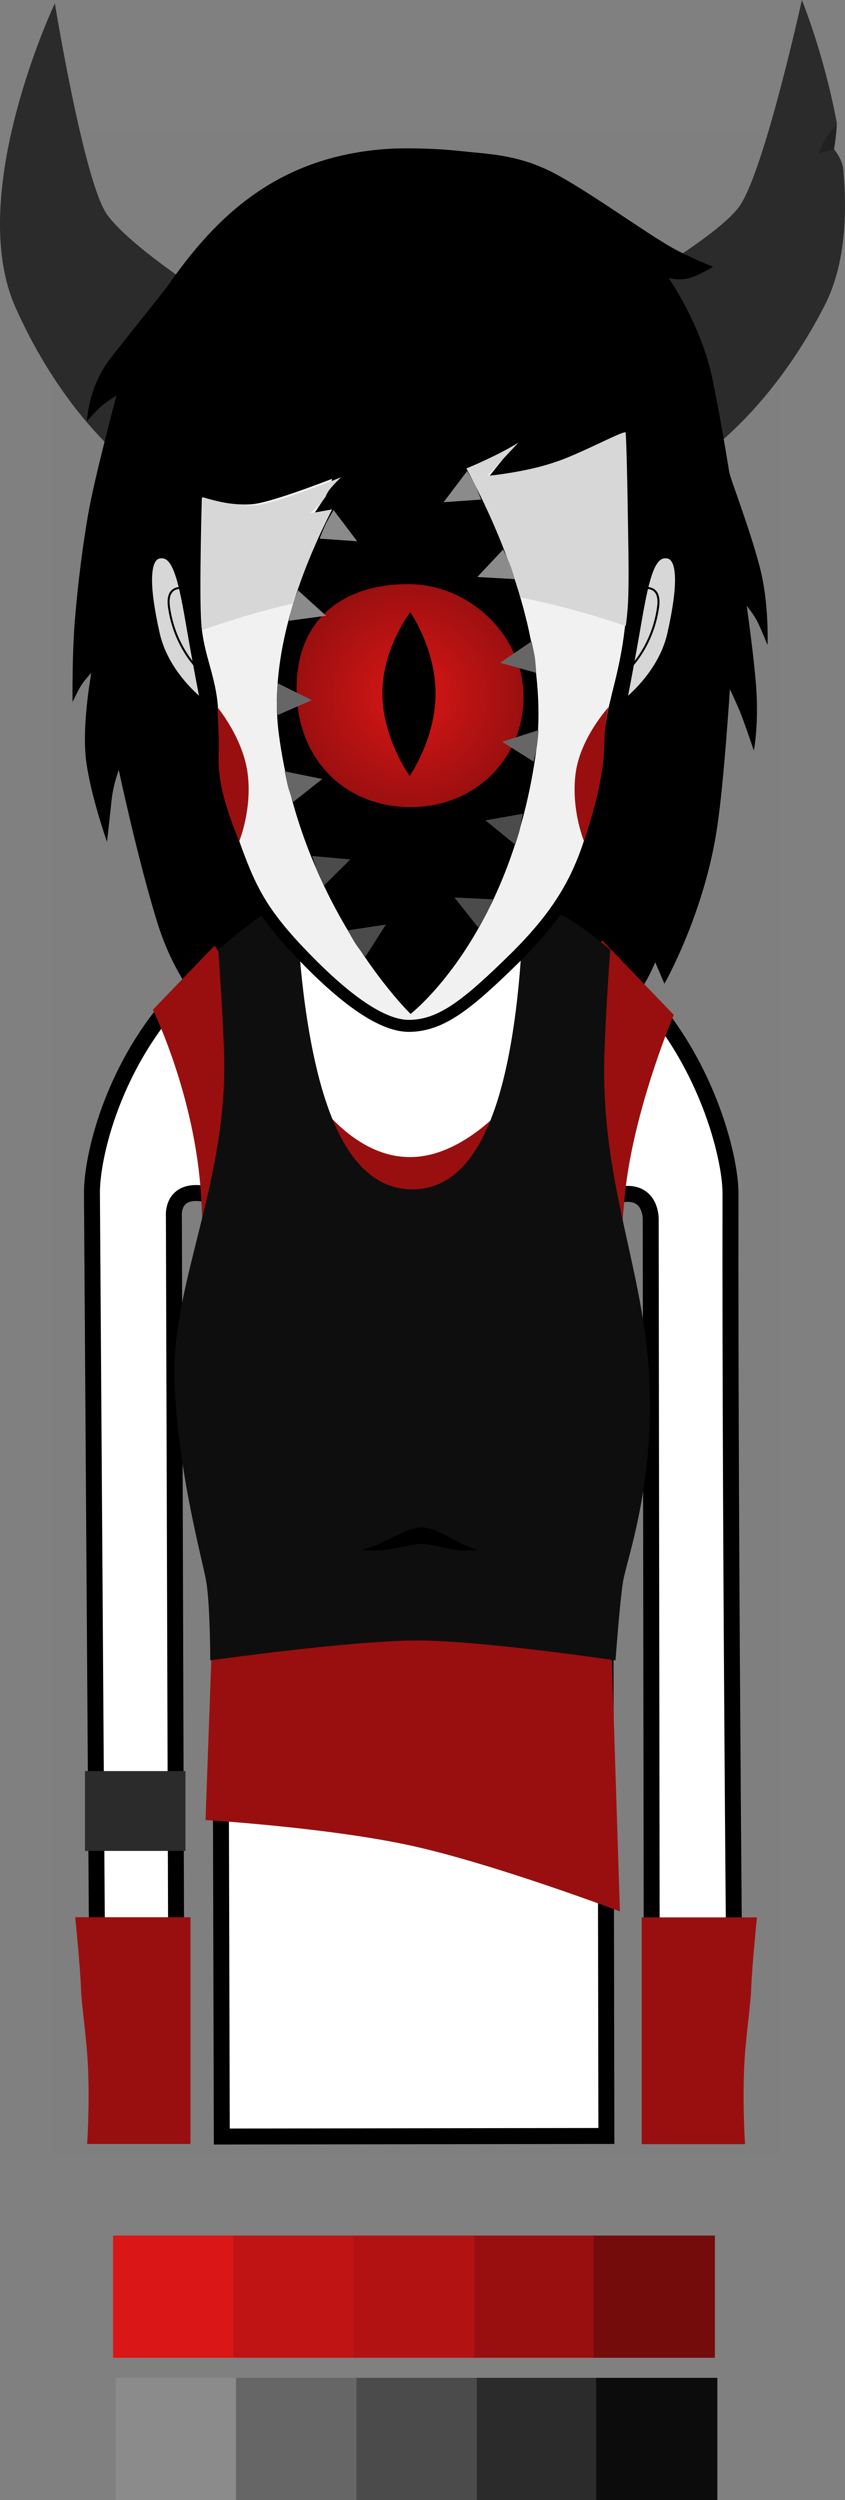 <svg version="1.1" xmlns="http://www.w3.org/2000/svg" xmlns:xlink="http://www.w3.org/1999/xlink" width="105.934" height="313.104" viewBox="0,0,105.934,313.104"><rect x="0" y="0" width="105.934" height="313.104" fill="#808080" stroke="none"/><defs><radialGradient cx="240.124" cy="124.039" r="14.92" gradientUnits="userSpaceOnUse" id="color-1"><stop offset="0" stop-color="#da1616"/><stop offset="1" stop-color="#990f0f"/></radialGradient></defs><g transform="translate(-188.71,-36.92)"><g data-paper-data="{&quot;isPaintingLayer&quot;:true}" fill-rule="nonzero" stroke-linejoin="miter" stroke-miterlimit="10" stroke-dasharray="" stroke-dashoffset="0" style="mix-blend-mode: normal"><path d="M195.284,306.613v-253.225h91.182v253.225z" fill-opacity="0.01" fill="#000000" stroke="none" stroke-width="0" stroke-linecap="butt"/><path d="M266.513,73.407c0,0 11.52,-6.382 14.746,-10.447c3.114,-3.925 7.98,-26.04 7.98,-26.04c0,0 2.778,6.803 4.351,15.271c0.122,0.658 -0.314,3.431 -0.314,3.431c0,0 1.029,1.188 1.151,2.522c0.55,5.989 0.157,12.201 -2.368,17.1c-7.243,14.051 -16.164,19.375 -16.164,19.375z" data-paper-data="{&quot;index&quot;:null}" fill="#2b2b2b" stroke="#000000" stroke-width="0" stroke-linecap="round"/><path d="M205.735,95.679c0,0 -8.614,-5.808 -15.073,-20.236c-6.383,-14.26 4.926,-38.11 4.926,-38.11c0,0 3.64,22.35 6.534,26.44c2.997,4.237 14.148,11.244 14.148,11.244z" fill="#2b2b2b" stroke="#000000" stroke-width="0" stroke-linecap="round"/><path d="M209.734,72.724c5.881,-8.433 13.734,-16.549 28.452,-17.203c2.879,-0.068 5.556,0.038 8.042,0.298c4.015,0.42 6.925,0.481 10.899,2.276c3.973,1.795 11.658,7.41 15.509,9.655c2.285,1.332 5.461,2.571 5.461,2.571c0,0 -1.768,1.118 -3.034,1.442c-1.267,0.325 -2.527,-0.016 -2.527,-0.016c0,0 4.106,5.863 5.49,12.633c0.713,3.49 1.428,7.48 2.098,11.625c0.152,0.937 2.548,6.975 3.846,11.982c1.188,4.578 0.961,9.728 0.961,9.728c0,0 -0.724,-1.843 -1.235,-2.87c-0.51,-1.028 -1.377,-2.053 -1.377,-2.053c0,0 0.879,6.112 1.172,9.967c0.374,4.933 -0.276,8.155 -0.276,8.155c0,0 -1.085,-3.203 -1.623,-4.582c-0.444,-1.136 -1.381,-3.107 -1.381,-3.107c0,0 -0.724,11.483 -1.574,17.148c-1.562,10.87 -6.631,19.749 -6.631,19.749l-1.155,-2.691c0,0 -1.023,2.52 -2.16,3.821c-1.137,1.301 -3.439,3.34 -3.439,3.34l-0.092,-4.247c0,0 -7.06,12.632 -24.351,12.464c-16.306,-0.293 -26.072,-12.239 -26.072,-12.239l-0.116,3.044c0,0 -3.895,-3.775 -6.181,-11.13c-2.478,-7.97 -4.839,-19.132 -4.839,-19.132c0,0 -0.702,1.833 -0.904,3.787c-0.23,2.222 -0.572,5.215 -0.572,5.215c0,0 -2.277,-6.423 -2.681,-10.769c-0.404,-4.346 0.715,-10.399 0.715,-10.399c0,0 -0.819,0.871 -1.241,1.527c-0.422,0.655 -1.113,2.134 -1.113,2.134c0,0 -0.087,-6.071 0.338,-10.831c0.17,-1.899 0.592,-6.677 1.597,-12.569c0.784,-4.597 3.57,-14.987 3.57,-14.987c0,0 -1.16,0.696 -1.814,1.261c-0.654,0.565 -1.879,1.93 -1.879,1.93c0,0 0.119,-4.265 2.985,-7.915c2.994,-3.812 6.748,-8.456 7.133,-9.008z" fill="#000000" stroke="none" stroke-width="1.5" stroke-linecap="butt"/><path d="M201.03,304.392c0,0 -0.635,-94.384 -0.793,-118.012c-0.055,-8.153 8.187,-36.761 40.202,-36.921c31.602,-0.158 39.857,29.487 39.849,36.897c-0.077,46.243 0.654,117.986 0.654,117.986l-10.497,0.096l-0.159,-114.843c0,0 0.075,-3.099 -2.816,-3.154c-3.434,-0.065 -2.945,3.116 -2.945,3.116l0.205,114.87l-48.214,0.072l-0.305,-115.233c0,0 0.279,-2.919 -2.886,-2.934c-3.111,-0.015 -2.816,2.909 -2.816,2.909l0.353,115.067z" fill="#ffffff" stroke="#000000" stroke-width="2" stroke-linecap="butt"/><path d="M255.628,200.334c-0.571,0 -1.034,-0.463 -1.034,-1.034c0,-0.571 0.463,-1.034 1.034,-1.034c0.571,0 1.034,0.463 1.034,1.034c0,0.571 -0.463,1.034 -1.034,1.034z" fill="#000000" stroke="none" stroke-width="1.5" stroke-linecap="butt"/><path d="M250.368,204.569c-4.463,-0.314 -6.552,-1.794 -6.17,-2.58c0.118,-0.242 2.846,1.064 6.97,1.305c6.409,0.375 8.51,-0.632 8.51,-0.632v1.346c0,0 -2.413,1.047 -9.311,0.561z" fill="#000000" stroke="#000000" stroke-width="0" stroke-linecap="butt"/><path d="M222.555,199.3c0,-0.571 0.463,-1.034 1.034,-1.034c0.571,0 1.034,0.463 1.034,1.034c0,0.571 -0.463,1.034 -1.034,1.034c-0.571,0 -1.034,-0.463 -1.034,-1.034z" fill="#000000" stroke="none" stroke-width="1.5" stroke-linecap="butt"/><path d="M228.849,204.569c-6.897,0.486 -9.311,-0.561 -9.311,-0.561v-1.346c0,0 2.101,1.007 8.51,0.632c4.124,-0.241 6.853,-1.547 6.97,-1.305c0.383,0.786 -1.706,2.266 -6.17,2.58z" fill="#000000" stroke="#000000" stroke-width="0" stroke-linecap="butt"/><path d="M240.129,261.121c-0.819,0 -1.483,-0.664 -1.483,-1.483c0,-0.819 0.664,-1.483 1.483,-1.483c0.819,0 1.483,0.664 1.483,1.483c0,0.819 -0.664,1.483 -1.483,1.483z" data-paper-data="{&quot;index&quot;:null}" fill="#000000" stroke="none" stroke-width="1.5" stroke-linecap="butt"/><path d="M215.206,244.608c0,0 -0.536,-45.432 -1.285,-57.903c-0.758,-12.617 -6.046,-23.321 -6.046,-23.321l7.735,-8.04l10.718,16.284c0,0 5.381,10.29 13.878,10.206c8.271,-0.082 15.011,-10.206 15.011,-10.206l8.982,-16.936l8.977,9.325c0,0 -4.848,11.419 -6.046,21.809c-1.703,14.778 -1.705,59.18 -1.705,59.18l1.002,31.296c0,0 -15.658,-5.916 -26.078,-8.212c-10.42,-2.295 -25.873,-3.231 -25.873,-3.231z" fill="#990f0f" stroke="none" stroke-width="0" stroke-linecap="butt"/><path d="M215.069,244.864c0,0 -0.011,-6.857 -0.496,-9.832c-0.407,-2.497 -3.599,-13.738 -3.99,-25.239c-0.397,-11.7 6.241,-24.045 6.241,-39.228c0,-4.498 -0.757,-14.686 -0.757,-14.686c0,0 2.673,-2.353 4.656,-3.748c1.983,-1.395 5.172,-2.804 5.172,-2.804c0,0 0.095,9.428 1.923,18.707c1.775,9.007 5.169,17.873 12.637,17.839c7.635,-0.035 10.838,-9.553 12.385,-18.745c1.525,-9.061 1.447,-17.8 1.447,-17.8c0,0 3.913,1.52 6.166,2.947c2.253,1.427 4.754,3.605 4.754,3.605c0,0 -0.757,10.423 -0.757,15.191c0,14.812 4.928,25.039 5.642,38.158c0.746,13.708 -2.881,23.153 -3.297,25.887c-0.392,2.572 -0.922,9.749 -0.922,9.749c0,0 -16.794,-2.491 -24.827,-2.491c-8.335,0 -25.974,2.491 -25.974,2.491z" fill="#0e0e0e" stroke="#000000" stroke-width="0" stroke-linecap="butt"/><path d="M213.299,98.29c0,0 4.547,1.47 7.474,0.957c2.927,-0.514 10.363,-3.473 10.363,-3.473c0,0 -0.008,1.5 -0.264,2.258c-0.259,0.767 -1.282,2.315 -1.282,2.315c0,0 4.844,-1.109 10.481,-3.003c9.891,-3.324 15.117,-5.987 15.117,-5.987l-3.413,4.248c0,0 4.011,-0.544 8.012,-2.146c3.946,-1.58 7.882,-3.722 7.947,-3.344c0.142,0.836 0.53,18.185 0.218,23.743c-0.422,5.669 -1.7,9.333 -2.317,12.354c-0.617,3.021 -0.845,8.777 -2.54,14.708c-1.696,5.931 -4.161,10.423 -10.018,16.159c-5.858,5.736 -9.054,8.253 -13.014,8.322c-3.811,0.066 -8.936,-4.1 -13.935,-9.382c-5.324,-5.625 -6.412,-8.681 -8.716,-15.14c-2.304,-6.459 -1.777,-9.909 -2.123,-15.248c-0.253,-3.903 -1.761,-6.445 -2.076,-10.428c-0.315,-3.983 0.086,-16.912 0.086,-16.912z" fill="#f1f1f1" stroke="#000000" stroke-width="1.5" stroke-linecap="butt"/><path d="M214.412,125.325c0,0 -4.932,-3.517 -6.164,-8.975c-1.296,-5.743 -1.461,-9.733 0.48,-9.992c1.941,-0.259 2.703,2.377 3.733,8.356c1.029,5.979 1.951,10.611 1.951,10.611z" data-paper-data="{&quot;index&quot;:null}" fill="#d7d7d7" stroke="#000000" stroke-width="1" stroke-linecap="butt"/><path d="M214.21,121.377c0,0 -3.564,-2.923 -4.318,-8.451c-0.421,-3.083 2.157,-2.28 2.157,-2.28" fill="none" stroke="#000000" stroke-width="0.25" stroke-linecap="round"/><path d="M268.646,114.714c1.029,-5.979 1.791,-8.615 3.733,-8.356c1.941,0.259 1.776,4.249 0.48,9.992c-1.232,5.458 -6.164,8.975 -6.164,8.975c0,0 0.922,-4.633 1.951,-10.611z" data-paper-data="{&quot;index&quot;:null}" fill="#d7d7d7" stroke="#000000" stroke-width="1" stroke-linecap="butt"/><path d="M269.058,110.647c0,0 2.578,-0.803 2.157,2.28c-0.754,5.527 -4.318,8.451 -4.318,8.451" data-paper-data="{&quot;index&quot;:null}" fill="none" stroke="#000000" stroke-width="0.25" stroke-linecap="round"/><path d="M202.885,332.206v-15.306h15.194v15.306z" fill="#da1616" stroke="none" stroke-width="0" stroke-linecap="butt"/><path d="M217.977,332.206v-15.306h15.194v15.306z" fill="#c01313" stroke="none" stroke-width="0" stroke-linecap="butt"/><path d="M233.07,332.206v-15.306h15.194v15.306z" fill="#b31212" stroke="none" stroke-width="0" stroke-linecap="butt"/><path d="M248.162,332.206v-15.306h15.194v15.306z" fill="#990f0f" stroke="none" stroke-width="0" stroke-linecap="butt"/><path d="M214.093,99.175c0,0 4.431,1.45 7.284,0.943c2.852,-0.506 10.099,-3.425 10.099,-3.425c0,0 -1.608,1.479 -1.857,2.226c-0.253,0.756 -2.049,2.283 -2.049,2.283c0,0 7.121,-1.093 12.614,-2.961c9.639,-3.278 13.533,-5.904 13.533,-5.904l-3.926,4.189c0,0 5.709,-0.536 9.608,-2.116c3.846,-1.558 7.682,-3.67 7.744,-3.297c0.071,0.422 0.204,5.108 0.277,10.318c0.04,2.86 0.147,7.029 0.06,10.053c-0.064,2.233 -0.324,3.842 -0.324,3.842c0,0 -14.64,-5.346 -27.24,-4.941c-12.309,0.397 -25.906,5.466 -25.906,5.466c0,0 -0.135,-4.723 -0.101,-7.822c0.049,-4.436 0.184,-8.855 0.184,-8.855z" fill="#d7d7d7" stroke="#ff0000" stroke-width="0" stroke-linecap="butt"/><path d="M263.141,332.206v-15.306h15.194v15.306z" fill="#740c0c" stroke="none" stroke-width="0" stroke-linecap="butt"/><path d="M203.209,350.024v-15.306h15.194v15.306z" fill="#8b8b8b" stroke="none" stroke-width="0" stroke-linecap="butt"/><path d="M218.301,350.024v-15.306h15.194v15.306z" fill="#666666" stroke="none" stroke-width="0" stroke-linecap="butt"/><path d="M233.394,350.024v-15.306h15.194v15.306z" fill="#4b4b4b" stroke="none" stroke-width="0" stroke-linecap="butt"/><path d="M248.486,350.024v-15.306h15.194v15.306z" fill="#2b2b2b" stroke="none" stroke-width="0" stroke-linecap="butt"/><path d="M263.445,350.024v-15.306h15.194v15.306z" fill="#0c0c0c" stroke="none" stroke-width="0" stroke-linecap="butt"/><path d="M240.471,84.79c0,0 18.655,24.761 15.352,46.954c-3.386,22.745 -15.641,32.157 -15.641,32.157c0,0 -13.672,-13.269 -16.518,-35.064c-2.618,-20.047 16.808,-44.047 16.808,-44.047z" fill="#000000" stroke="none" stroke-width="1.5" stroke-linecap="butt"/><path d="M239.769,109.371c8.365,-0.037 15.384,6.979 15.274,15.016c-0.11,8.037 -6.419,14.281 -14.783,14.32c-8.365,0.038 -14.738,-5.92 -15.055,-14.783c-0.353,-9.869 6.199,-14.516 14.564,-14.553z" fill="url(#color-1)" stroke="#000000" stroke-width="1.4" stroke-linecap="butt"/><path d="M243.315,123.833c-0.021,5.661 -3.247,10.265 -3.247,10.265c0,0 -3.44,-4.738 -3.419,-10.399c0.021,-5.661 3.497,-10.102 3.497,-10.102c0,0 3.191,4.575 3.169,10.236z" fill="#000000" stroke="none" stroke-width="1.5" stroke-linecap="butt"/><path d="M199.635,305.434c0,0 0.31,-4.558 0.114,-9.45c-0.151,-3.759 -0.804,-7.716 -0.883,-9.953c-0.098,-2.807 -0.726,-8.996 -0.726,-8.996h14.449v28.399z" fill="#990f0f" stroke="none" stroke-width="0" stroke-linecap="butt"/><path d="M269.157,305.452v-28.399h14.449c0,0 -0.628,6.189 -0.726,8.996c-0.079,2.238 -0.732,6.194 -0.883,9.953c-0.196,4.892 0.114,9.45 0.114,9.45z" data-paper-data="{&quot;index&quot;:null}" fill="#990f0f" stroke="none" stroke-width="0" stroke-linecap="butt"/><path d="M223.518,122.488l4.289,2.117l-4.297,1.871c0,0 -0.108,-1.314 -0.106,-1.971c0.001,-0.591 0.115,-2.016 0.115,-2.016z" fill="#666666" stroke="#000000" stroke-width="0" stroke-linecap="round"/><path d="M255.758,119.227c0.096,0.65 0.177,1.966 0.177,1.966l-4.524,-1.271l3.944,-2.674c0,0 0.316,1.394 0.402,1.979z" data-paper-data="{&quot;index&quot;:null}" fill="#666666" stroke="#000000" stroke-width="0" stroke-linecap="round"/><path d="M256.022,130.375c-0.103,0.649 -0.419,1.929 -0.419,1.929l-3.947,-2.492l4.575,-1.446c0,0 -0.115,1.425 -0.208,2.008z" data-paper-data="{&quot;index&quot;:null}" fill="#666666" stroke="#000000" stroke-width="0" stroke-linecap="round"/><path d="M224.401,133.525l4.708,0.959l-3.649,2.885c0,0 -0.456,-1.237 -0.63,-1.871c-0.157,-0.57 -0.429,-1.973 -0.429,-1.973z" data-paper-data="{&quot;index&quot;:null}" fill="#666666" stroke="#000000" stroke-width="0" stroke-linecap="round"/><path d="M227.839,144.123l4.789,0.433l-3.29,3.262c0,0 -0.597,-1.176 -0.844,-1.785c-0.222,-0.547 -0.656,-1.91 -0.656,-1.91z" data-paper-data="{&quot;index&quot;:null}" fill="#4b4b4b" stroke="#000000" stroke-width="0" stroke-linecap="round"/><path d="M232.303,153.435l4.785,-0.723l-2.585,4.048c0,0 -0.817,-1.035 -1.18,-1.583c-0.326,-0.493 -1.02,-1.742 -1.02,-1.742z" data-paper-data="{&quot;index&quot;:null}" fill="#4b4b4b" stroke="#000000" stroke-width="0" stroke-linecap="round"/><path d="M253.877,140.816c-0.156,0.638 -0.576,1.888 -0.576,1.888l-3.731,-3.036l4.679,-0.837c0,0 -0.231,1.411 -0.372,1.985z" data-paper-data="{&quot;index&quot;:null}" fill="#4b4b4b" stroke="#000000" stroke-width="0" stroke-linecap="round"/><path d="M249.672,151.391c-0.3,0.585 -0.999,1.703 -0.999,1.703l-2.988,-3.769l4.81,0.223c0,0 -0.553,1.318 -0.823,1.844z" data-paper-data="{&quot;index&quot;:null}" fill="#4b4b4b" stroke="#000000" stroke-width="0" stroke-linecap="round"/><path d="M226.068,110.85l3.514,3.184l-4.663,0.634c0,0 0.273,-1.29 0.462,-1.919c0.17,-0.566 0.687,-1.899 0.687,-1.899z" data-paper-data="{&quot;index&quot;:null}" fill="#8b8b8b" stroke="#000000" stroke-width="0" stroke-linecap="round"/><path d="M252.63,107.575c0.241,0.611 0.619,1.874 0.619,1.874l-4.701,-0.267l3.24,-3.443c0,0 0.625,1.286 0.842,1.835z" data-paper-data="{&quot;index&quot;:null}" fill="#8b8b8b" stroke="#000000" stroke-width="0" stroke-linecap="round"/><path d="M230.524,100.793l2.963,3.915l-4.708,-0.33c0,0 0.476,-1.23 0.763,-1.821c0.259,-0.531 0.982,-1.764 0.982,-1.764z" data-paper-data="{&quot;index&quot;:null}" fill="#8b8b8b" stroke="#000000" stroke-width="0" stroke-linecap="round"/><path d="M248.266,97.664c0.288,0.591 0.763,1.821 0.763,1.821l-4.708,0.33l2.963,-3.915c0,0 0.723,1.233 0.982,1.764z" data-paper-data="{&quot;index&quot;:null}" fill="#8b8b8b" stroke="#000000" stroke-width="0" stroke-linecap="round"/><path d="M219.765,133.859c0.559,4.497 -1.065,8.416 -1.065,8.416c0,0 -1.612,-3.758 -2.208,-6.729c-0.596,-2.971 -0.299,-3.975 -0.357,-6.064c-0.058,-2.09 -0.172,-3.993 -0.172,-3.993c0,0 3.244,3.873 3.802,8.37z" fill="#990f0f" stroke="none" stroke-width="0" stroke-linecap="butt"/><path d="M264.995,125.489c0,0 -0.448,1.903 -0.505,3.993c-0.058,2.09 -0.094,3.094 -0.69,6.064c-0.596,2.971 -1.875,6.729 -1.875,6.729c0,0 -1.624,-3.919 -1.065,-8.416c0.559,-4.497 4.135,-8.37 4.135,-8.37z" data-paper-data="{&quot;index&quot;:null}" fill="#990f0f" stroke="none" stroke-width="0" stroke-linecap="butt"/><path d="M233.938,231.011c0,0 1.296,-0.238 2.647,-0.883c1.559,-0.745 3.572,-1.913 5.007,-1.913c1.429,0 3.371,1.2 4.838,1.957c1.218,0.629 2.251,0.839 2.251,0.839c0,0 -1.218,0.211 -2.559,0.043c-1.588,-0.198 -3.547,-0.779 -4.53,-0.779c-0.994,0 -3.052,0.578 -4.741,0.775c-1.45,0.169 -2.913,-0.039 -2.913,-0.039z" fill="#000000" stroke="none" stroke-width="0" stroke-linecap="butt"/><path d="M199.362,268.728v-10h12.6v10z" fill="#2b2b2b" stroke="none" stroke-width="0" stroke-linecap="butt"/><path d="M293.578,52.537c0,0 -1.033,1.2 -1.4,1.8c-0.367,0.6 -0.8,1.8 -0.8,1.8l1.8,-0.5c0,0 0.18,-0.621 0.232,-1.022c0.074,-0.571 0.168,-2.078 0.168,-2.078z" fill="#212121" stroke="#000000" stroke-width="0" stroke-linecap="round"/></g></g></svg>